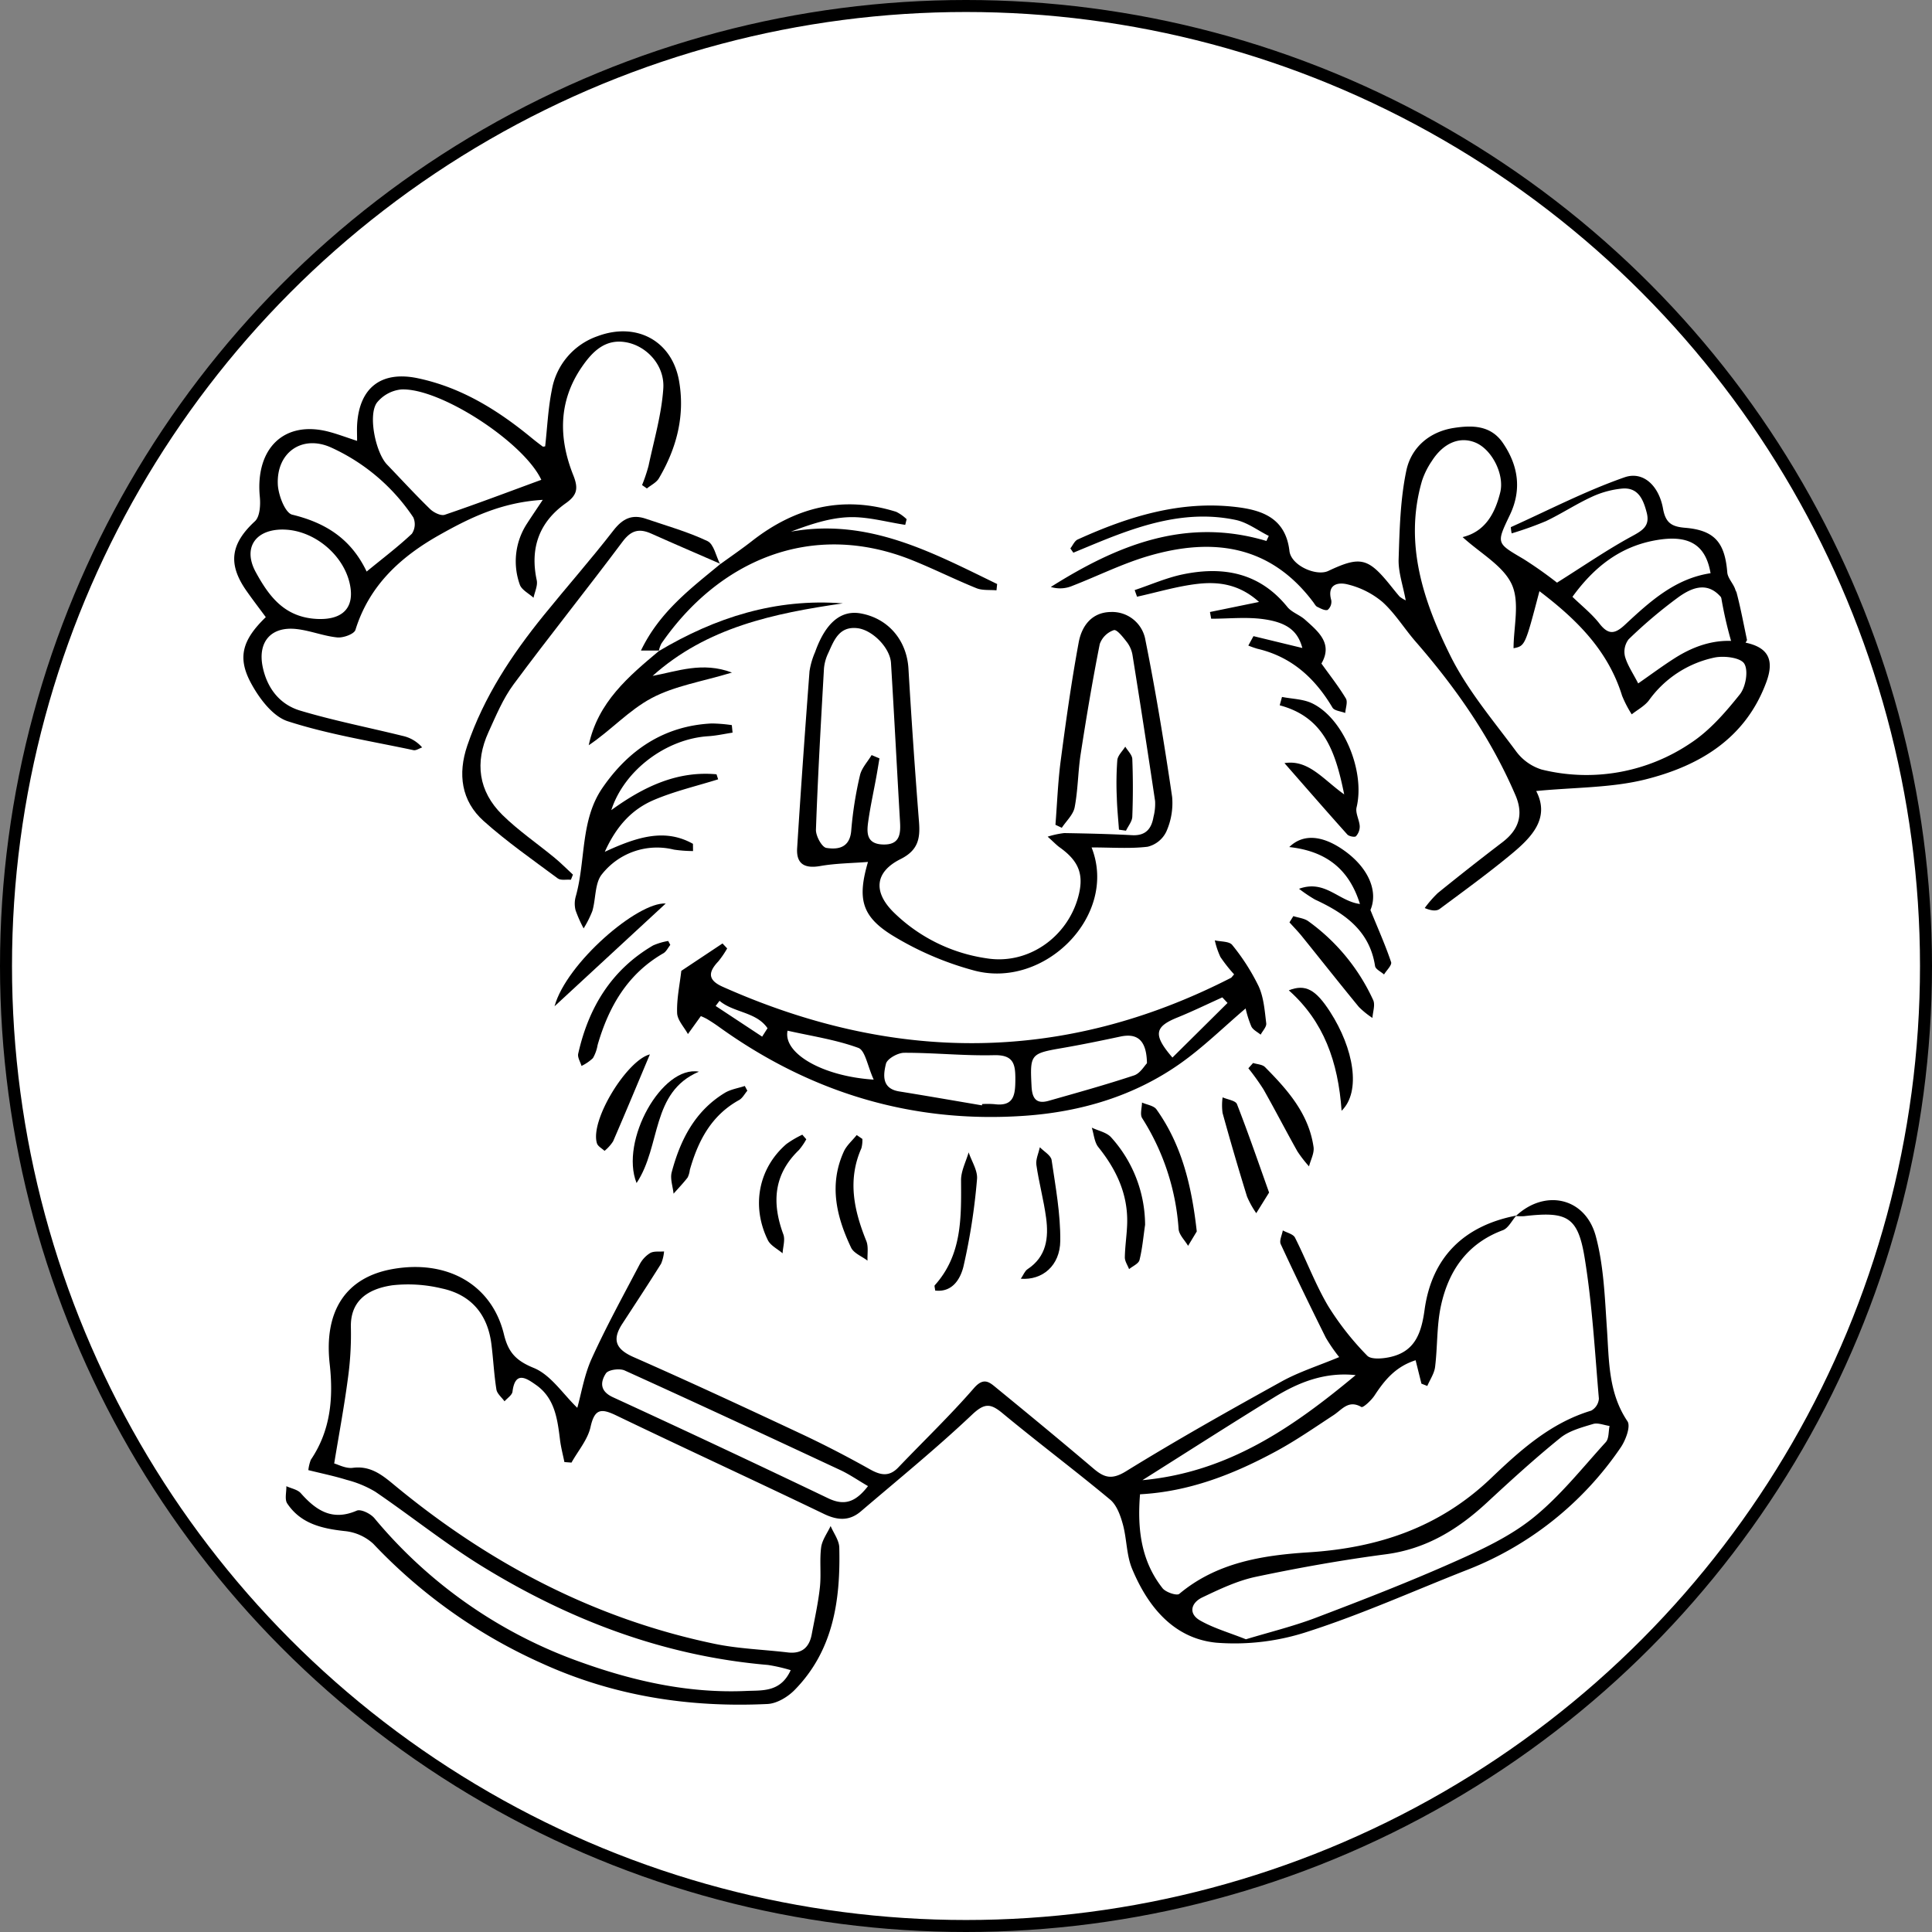 <svg id="b41db94d-ef8e-44c0-b702-5f55e417fe8e" data-name="Layer 1" xmlns="http://www.w3.org/2000/svg" viewBox="0 0 483 483"><rect x="0" y="0" width="483" height="483" fill="#808080" stroke="none"/><circle cx="241.5" cy="241.5" r="240" style="fill:#fff;stroke:#000;stroke-miterlimit:10;stroke-width:3px"/><path d="M1088.482,589.494c7.244-6.806,17.352-4.658,19.968,5.062,2,7.445,2.256,15.417,2.785,23.188.543,7.98.329,15.936,5.129,23.075.856,1.273-.453,4.748-1.7,6.569A82.755,82.755,0,0,1,1075.7,678.2c-13.018,5.13-25.831,10.891-39.123,15.166a58.473,58.473,0,0,1-23.019,2.807c-10.622-1.054-17.087-8.981-21.035-18.475-1.432-3.443-1.311-7.5-2.322-11.161-.606-2.2-1.528-4.77-3.171-6.137-8.819-7.34-18.011-14.231-26.848-21.551-3-2.488-4.5-2.675-7.659.309-8.915,8.432-18.458,16.2-27.8,24.178-2.851,2.434-5.788,2.305-9.221.653-17.256-8.306-34.659-16.306-51.914-24.614-3.747-1.8-5.422-1.774-6.452,2.866-.7,3.166-3.114,5.952-4.762,8.908l-1.772-.132c-.376-1.857-.872-3.7-1.1-5.573-.641-5.188-1.3-10.42-6-13.711-2.287-1.6-5.206-3.692-5.878,1.678-.11.876-1.3,1.617-1.992,2.42-.7-.986-1.863-1.9-2.032-2.972-.6-3.773-.774-7.61-1.26-11.4-.952-7.441-5.118-12.308-12.419-13.855a35.839,35.839,0,0,0-12.336-.783c-6.9,1.011-10.553,4.463-10.363,10.606a79.945,79.945,0,0,1-.779,12.917c-.9,6.81-2.171,13.573-3.394,21.022.95.246,2.886,1.321,4.653,1.091,4.357-.566,7.254,1.716,10.226,4.179,23.6,19.559,50.02,33.524,80.179,39.81,6,1.25,12.219,1.437,18.331,2.162,3.47.411,5.37-1.2,5.99-4.5.738-3.916,1.616-7.823,2.045-11.776.359-3.3-.113-6.692.311-9.975.241-1.856,1.547-3.575,2.374-5.355.753,1.794,2.119,3.574,2.163,5.386.315,13.115-1.447,25.725-11.192,35.634-1.708,1.736-4.422,3.363-6.747,3.475-19.572.943-38.5-1.982-56.477-10.189A132.091,132.091,0,0,1,802.8,671.426a12.351,12.351,0,0,0-7.2-3.165c-5.693-.631-10.933-1.863-14.291-6.89-.688-1.029-.178-2.859-.22-4.32,1.225.567,2.795.827,3.615,1.753,3.82,4.316,7.868,7.01,13.971,4.361,1.04-.452,3.473.746,4.425,1.884a118.52,118.52,0,0,0,51.895,36.093c13.25,4.731,26.911,7.737,41.1,7.094,3.954-.178,8.554.394,11.078-5.195a41.864,41.864,0,0,0-5.66-1.3c-25.773-2.193-49.3-11.084-71.154-24.463-9.347-5.723-17.948-12.655-27.023-18.839a26.783,26.783,0,0,0-7.134-2.964c-3.088-.963-6.274-1.611-9.616-2.445a10.169,10.169,0,0,1,.628-2.593c4.958-7.331,5.656-15.449,4.708-23.961-1.48-13.3,4.087-21.622,15.662-23.7,13.732-2.458,24.886,3.866,27.9,16.314,1.079,4.456,2.948,6.557,7.447,8.391,4.271,1.742,7.3,6.52,10.892,9.974,1.011-3.577,1.741-8.219,3.615-12.341,3.625-7.976,7.858-15.679,11.937-23.444a7.339,7.339,0,0,1,2.668-2.91c.935-.528,2.3-.3,3.472-.4a10.107,10.107,0,0,1-.745,3.067c-3.162,5.054-6.445,10.032-9.7,15.03-2.589,3.977-1.656,6.345,2.817,8.313,14.02,6.17,27.914,12.63,41.784,19.133,5.876,2.755,11.653,5.749,17.312,8.925,2.685,1.507,4.82,1.913,7.107-.48,6.3-6.6,12.914-12.932,18.893-19.813,2.511-2.891,3.96-1.416,5.72.024,8.116,6.643,16.211,13.315,24.2,20.106,2.693,2.287,4.594,2.818,8.123.64,12.726-7.855,25.781-15.19,38.872-22.432,4.317-2.388,9.119-3.9,14.4-6.1a41.845,41.845,0,0,1-3.349-4.858c-3.852-7.744-7.634-15.525-11.264-23.375-.406-.878.317-2.278.516-3.437,1.043.586,2.6.913,3.047,1.8,2.851,5.643,5.069,11.639,8.266,17.064a71.492,71.492,0,0,0,9.77,12.432c.955,1.014,3.765.781,5.573.4,6.315-1.327,7.963-5.862,8.786-11.839,1.819-13.208,9.88-21.043,22.939-23.565-1.116,1.255-1.995,3.143-3.385,3.661-8.871,3.3-13.534,10.1-15.445,18.814-1.094,4.986-.85,10.253-1.48,15.361-.2,1.641-1.273,3.175-1.946,4.758l-1.468-.577c-.454-1.825-.907-3.65-1.454-5.851-5.031,1.608-7.771,5-10.263,8.8-.806,1.232-2.867,3.134-3.292,2.889-3.236-1.866-4.833.644-6.957,2.034-4.735,3.1-9.4,6.343-14.37,9.032-10.588,5.733-21.69,10.1-34.017,10.756-.707,8.76.288,16.705,5.639,23.492.8,1.01,3.556,1.924,4.171,1.408,9.392-7.879,20.9-9.656,32.311-10.386,17.453-1.116,32.739-6.23,45.616-18.525,7.3-6.975,14.929-13.86,25.057-16.9a3.734,3.734,0,0,0,1.923-2.992c-1.011-11.757-1.66-23.589-3.56-35.213-1.695-10.361-4.42-11.663-15.183-10.41A13.071,13.071,0,0,1,1088.482,589.494Zm-67.5,105.826c5.793-1.759,11.775-3.216,17.487-5.384,11.518-4.372,23.018-8.842,34.275-13.836,6.952-3.084,14.106-6.383,19.967-11.085,6.792-5.449,12.328-12.485,18.24-18.985.813-.894.651-2.673.94-4.043-1.386-.195-2.914-.86-4.129-.491-2.835.861-5.958,1.677-8.183,3.477-6.323,5.115-12.347,10.613-18.317,16.146-7.245,6.715-15.192,11.624-25.309,12.951-10.883,1.428-21.722,3.36-32.463,5.624-4.64.978-9.1,3.1-13.427,5.164-2.767,1.321-3.583,4.036-.5,5.783C1012.955,692.565,1016.818,693.662,1020.98,695.32ZM926.5,657.028c-2.633-1.54-4.676-2.962-6.9-4-17.944-8.38-35.9-16.738-53.938-24.913-1.266-.573-4.086-.187-4.682.73-1.389,2.139-1.575,4.433,1.757,5.965q26.986,12.413,53.779,25.246C920.616,662.021,923.39,661.042,926.5,657.028Zm68.607-1.485c21.522-1.974,37.777-13.33,53.305-26.26-7.589-.821-14.15,1.726-20.251,5.474C1017.3,641.429,1006.574,648.316,995.107,655.543Z" transform="translate(-709.5 -285.5)"/><path d="M1093.55,483.254c3.512,6.788-1.112,11.559-6.271,15.826-5.766,4.77-11.832,9.181-17.845,13.644-.773.574-2.011.521-3.754-.215a28.078,28.078,0,0,1,3.274-3.752q7.955-6.446,16.1-12.659c4.155-3.154,5.409-6.912,3.307-11.807-6.111-14.232-14.821-26.752-24.945-38.375-2.841-3.262-5.144-7.074-8.321-9.938a21.3,21.3,0,0,0-8.607-4.357c-2.358-.63-5.323-.155-4.166,3.96a2.651,2.651,0,0,1-.906,2.394c-.694.251-1.768-.368-2.605-.766-.409-.195-.667-.726-.966-1.126-10.764-14.366-25.191-16.269-41.177-11.6-6.52,1.9-12.686,5-19.05,7.466a7.833,7.833,0,0,1-5.414.291c16.508-10.409,33.75-17.531,53.9-11.5l.588-1.264c-2.744-1.368-5.353-3.379-8.256-3.991-11.76-2.48-22.741.907-33.506,5.26-2.371.959-4.727,1.952-7.091,2.93l-.747-1.068c.6-.762,1.046-1.876,1.832-2.233,12.582-5.714,25.6-9.785,39.614-8.119,6.419.763,12.362,2.715,13.323,10.984.426,3.666,6.733,6.4,9.705,5,8.03-3.788,9.972-3.323,15.641,3.737.729.908,1.456,1.821,2.221,2.7a8.853,8.853,0,0,0,1.506.917c-.692-3.763-1.879-7.048-1.777-10.292.234-7.4.414-14.93,1.924-22.132,1.219-5.815,5.8-9.775,11.972-10.7,4.493-.675,9.117-.685,12.163,3.76,3.877,5.655,4.753,11.7,1.773,17.964-3.43,7.209-3.464,7.033,3.363,11.044a102,102,0,0,1,8.4,5.927c6.787-4.264,12.586-8.272,18.747-11.611,2.707-1.468,4.537-2.608,3.674-5.913-.845-3.241-2.1-6.328-6.115-6a23.176,23.176,0,0,0-7.616,2.075c-3.926,1.8-7.568,4.22-11.474,6.075a86.831,86.831,0,0,1-8.552,3.054,11.071,11.071,0,0,1-.21-1.557c9.441-4.249,18.687-9.057,28.425-12.458,4.681-1.634,8.6,2.114,9.623,7.823.632,3.522,2.109,4.513,5.506,4.793,7.414.611,9.957,3.712,10.559,11.154.119,1.479,1.544,2.808,2.014,4.316a13.681,13.681,0,0,1,.155,3.624c-1.115-.365-2.695-.384-3.268-1.154-3.469-4.653-7.483-3.154-10.984-.685a118.635,118.635,0,0,0-12.575,10.621,5.1,5.1,0,0,0-.915,4.291c.6,2.179,1.976,4.145,3.3,6.743,3.267-2.27,6.126-4.4,9.125-6.308,5.365-3.415,11.211-5.208,17.58-3.913,5.817,1.183,7.38,4.31,5.342,9.862-5.2,14.156-16.748,20.973-30.22,24.355C1112.32,482.492,1103.179,482.315,1093.55,483.254Zm-18.394-63.478c5.579-1.36,8.077-5.818,9.4-11.161,1.108-4.483-2.058-10.754-6.2-12.469-3.911-1.618-8.01.067-10.919,4.642a19.729,19.729,0,0,0-2.431,4.9c-4.566,15.658.329,30.1,7.071,43.714,4.232,8.549,10.615,16.068,16.358,23.808a12.6,12.6,0,0,0,6.466,4.671,46.5,46.5,0,0,0,37.277-6.619c4.743-3.112,8.7-7.684,12.286-12.173,1.472-1.842,2.182-5.933,1.1-7.678-.944-1.523-5.061-2.021-7.471-1.516a27.012,27.012,0,0,0-16.348,10.672c-1.082,1.44-2.857,2.36-4.313,3.519a28.6,28.6,0,0,1-2.41-4.649c-3.511-11.346-11.384-19.1-20.663-26.145-3.589,13.676-3.589,13.676-6.47,14.271,0-5.312,1.608-11.472-.443-15.96C1085.306,426.933,1079.639,423.871,1075.156,419.776Zm27.457,14.928c2.32,2.259,4.848,4.248,6.766,6.712,2.263,2.908,3.894,2.574,6.386.253,6.2-5.773,12.5-11.526,21.375-12.864-1.246-7.3-5.6-9.781-14.076-8.175C1114.407,422.269,1108,427.281,1102.613,434.7Z" transform="translate(-709.5 -285.5)"/><path d="M845.19,410.463c-10.31.612-18.194,4.466-25.862,8.792-9.688,5.465-17.517,12.6-20.97,23.721-.324,1.043-3.051,2.03-4.546,1.881-3.447-.345-6.788-1.73-10.236-2.1-6.392-.693-9.714,3.294-8.386,9.55,1.134,5.344,4.313,9.334,9.341,10.841,8.4,2.518,17.056,4.207,25.587,6.316a8.981,8.981,0,0,1,4.919,2.892c-.727.244-1.525.82-2.17.682-10.526-2.244-21.243-3.931-31.437-7.229-3.789-1.226-7.208-5.815-9.262-9.684-3.4-6.4-1.965-10.77,3.78-16.34-1.59-2.158-3.282-4.355-4.868-6.626-4.72-6.761-3.865-11.784,2.156-17.349,1.246-1.152,1.414-4.064,1.22-6.082-1.174-12.18,6.109-19.2,17.212-16.3,2.226.582,4.389,1.409,7.105,2.293,0-1.629-.067-2.893.011-4.147.572-9.231,6.105-13.433,15.207-11.506,10.884,2.3,20.009,7.986,28.456,14.947.889.732,1.808,1.428,2.73,2.118.1.071.306-.014.612-.039.526-4.677.731-9.452,1.664-14.08A17.37,17.37,0,0,1,858.9,369.541c9.709-3.622,18.577,1.147,20.355,11.133,1.551,8.715-.588,16.873-5.038,24.416-.625,1.06-1.976,1.693-2.991,2.523l-1.207-.845a41.47,41.47,0,0,0,1.611-4.786c1.361-6.438,3.261-12.857,3.694-19.367.383-5.747-4.1-10.583-9.24-11.535-5.215-.965-8.427,2.253-11.083,6.1-5.942,8.6-5.875,17.868-2.178,27.13,1.326,3.323.957,4.989-1.882,7-6.639,4.712-8.989,11.2-7.258,19.247.288,1.342-.5,2.916-.8,4.383-1.184-1.091-3-1.974-3.441-3.31a17.249,17.249,0,0,1,1.865-15.32C842.364,414.67,843.464,413.062,845.19,410.463Zm-.362-5.009c-4.372-9.382-25.332-23.076-35.05-22.588a8.972,8.972,0,0,0-6.072,3.327c-2.243,3.167-.276,12.5,2.553,15.446,3.577,3.72,7.068,7.53,10.766,11.127.891.867,2.693,1.758,3.666,1.428C828.688,411.48,836.589,408.481,844.828,405.454Zm-43.667,22.935c4.274-3.5,7.968-6.293,11.309-9.455a4.257,4.257,0,0,0,.356-4.088,49.116,49.116,0,0,0-20.6-17.493c-7.2-3.213-13.627,1.247-13.272,9.231.119,2.68,1.828,7.15,3.595,7.58C790.809,416.177,797.214,420.109,801.161,428.389Zm-20.774-10.5c-7.06-.112-10.253,4.609-6.935,10.667s7.182,11.283,15.308,11.68c6.228.3,9.546-2.646,8.176-8.826C795.307,424.071,787.891,418.012,780.387,417.893Z" transform="translate(-709.5 -285.5)"/><path d="M982.394,497.359c6.7,16.957-11.731,35.554-29.442,30.748a77.845,77.845,0,0,1-20.392-8.775c-7.77-4.816-8.708-9.287-6.066-18.348-4.106.323-8.073.342-11.923,1.021-3.89.686-6.03-.5-5.785-4.448.918-14.756,1.982-29.5,3.093-44.246a19.175,19.175,0,0,1,1.392-4.784c2.609-7.343,6.472-10.579,11.453-9.663,6.919,1.273,11.477,6.78,11.891,13.808q1.13,19.183,2.639,38.346c.322,4.143-.234,7.062-4.613,9.253-6.45,3.228-6.86,8.194-1.789,13.247A41.688,41.688,0,0,0,956.2,525.087c10.288,1.643,20.059-5.222,22.836-15.3,1.533-5.559.248-8.98-4.619-12.448-.766-.546-1.418-1.254-3-2.671a22.037,22.037,0,0,1,4.148-.9c5.648.1,11.3.219,16.937.528,3.4.186,4.865-1.573,5.372-4.572a13.083,13.083,0,0,0,.4-3.956q-2.711-18.231-5.636-36.429a7.307,7.307,0,0,0-1.332-3.2c-.962-1.248-2.565-3.328-3.339-3.107a5.667,5.667,0,0,0-3.53,3.485c-1.81,9.112-3.343,18.283-4.766,27.466-.685,4.421-.666,8.961-1.506,13.344-.353,1.845-2.1,3.423-3.216,5.122l-1.588-.749c.424-5.359.618-10.748,1.321-16.07,1.3-9.867,2.68-19.737,4.49-29.52.753-4.07,3.221-7.542,8.043-7.61a8.419,8.419,0,0,1,8.642,7.033c2.606,12.989,4.747,26.08,6.675,39.19a17.412,17.412,0,0,1-1.472,8.719,7.005,7.005,0,0,1-4.662,3.743C992.01,497.713,987.5,497.359,982.394,497.359Zm-54.989-23.088,1.959.825c-.258,1.53-.5,3.062-.779,4.588-.685,3.758-1.515,7.5-2.041,11.275-.382,2.739-.427,5.492,3.594,5.66,4.107.171,4.563-2.3,4.375-5.519-.775-13.283-1.452-26.571-2.265-39.851-.234-3.807-4.657-8.293-8.437-8.708-4.57-.5-5.816,3.086-7.26,6.26a11.04,11.04,0,0,0-1.058,3.824c-.76,13.424-1.532,26.85-2.006,40.286-.056,1.566,1.471,4.384,2.6,4.565,2.954.475,5.907-.033,6.227-4.4a93.853,93.853,0,0,1,2.176-13.742C924.9,477.519,926.4,475.951,927.405,474.271Z" transform="translate(-709.5 -285.5)"/><path d="M884.712,539.528c-1.324,1.838-2.278,3.161-3.231,4.485-.953-1.753-2.639-3.48-2.7-5.265-.127-3.509.649-7.05,1.046-10.536l10.3-6.849,1.166,1.242a23.551,23.551,0,0,1-2.209,3.238c-2.54,2.681-2.719,4.654,1.1,6.355,42.715,19.038,85.076,19.266,127.064-2.24.136-.07.222-.239.78-.865a38.75,38.75,0,0,1-3.425-4.349,20.047,20.047,0,0,1-1.4-4.159c1.49.356,3.618.215,4.354,1.159a52.8,52.8,0,0,1,6.619,10.353c1.272,2.8,1.5,6.115,1.884,9.239.106.873-.9,1.882-1.395,2.829-.8-.666-1.894-1.18-2.321-2.031a27.621,27.621,0,0,1-1.442-4.521c-5.566,4.737-10.629,9.741-16.369,13.785-11.571,8.155-24.882,12.067-38.827,13.045-28.15,1.975-53.651-5.794-76.528-22.27-.945-.681-1.927-1.314-2.923-1.918A14.139,14.139,0,0,0,884.712,539.528Zm70.267,22.312.069-.324a22.847,22.847,0,0,1,3,.019c4.949.659,5.269-2.322,5.29-6.125.02-3.87-.419-6.238-5.348-6.114-7.471.186-14.963-.624-22.445-.6-1.593,0-4.246,1.487-4.555,2.744-.668,2.724-1.143,6.2,3.318,6.918C941.2,559.467,948.088,560.674,954.979,561.84Zm41.262-10.527c-.092-5.777-2.408-7.579-6.647-6.672-4.864,1.04-9.74,2.039-14.64,2.886-7.858,1.357-7.979,1.561-7.563,9.6.156,3.02,1.213,4.448,4.265,3.579,7.149-2.033,14.318-4.018,21.368-6.357C994.554,553.84,995.619,551.928,996.241,551.313Zm-68.317,4.093c-1.563-3.43-2.11-7.3-3.839-7.934-5.669-2.07-11.769-2.962-17.691-4.3C905.2,548.716,914.921,554.568,927.924,555.406Zm88.459-19.168-1.3-1.392c-3.75,1.69-7.451,3.5-11.262,5.042-5.672,2.294-6.114,4.323-1.208,10C1007.234,545.311,1011.809,540.775,1016.383,536.238Zm-127-.533-.969,1.285,11.623,7.669,1.344-2.1C898.577,538.44,892.922,538.7,889.384,535.705Z" transform="translate(-709.5 -285.5)"/><path d="M889.634,426.474c-5.776-2.519-11.568-5-17.319-7.574-3.013-1.349-5.036-.847-7.165,2-8.963,11.988-18.346,23.663-27.254,35.691-2.641,3.566-4.4,7.836-6.263,11.919-3.478,7.608-2.533,14.8,3.447,20.7,4.006,3.948,8.734,7.158,13.092,10.755,1.59,1.313,3.045,2.79,4.562,4.193l-.5,1.265c-1.113-.084-2.532.244-3.29-.319-6.267-4.652-12.7-9.143-18.509-14.33-5.656-5.052-6.511-11.815-4.118-18.86,4.129-12.158,11.1-22.7,19.115-32.586,5.765-7.118,11.834-14,17.44-21.235,2.283-2.948,4.643-4.088,8.093-2.907,5.173,1.77,10.49,3.251,15.4,5.585,1.61.765,2.142,3.8,3.167,5.794Z" transform="translate(-709.5 -285.5)"/><path d="M889.534,426.563c2.66-1.933,5.38-3.788,7.969-5.812,10.814-8.453,22.714-11.483,36.054-7.294a10.5,10.5,0,0,1,2.6,1.841l-.348,1.413c-4.675-.7-9.372-2.068-14.019-1.915-4.87.16-9.692,1.781-14.572,3.619,19.4-3.479,35.371,5.232,51.567,13.088l-.164,1.579c-1.68-.155-3.515.072-5.013-.534-5.4-2.183-10.618-4.806-16.02-6.979-25.346-10.2-48.529.22-62.744,20.826a7.4,7.4,0,0,0-.648,1.88l.158-.134h-4.617c4.661-9.705,12.463-15.52,19.893-21.667Z" transform="translate(-709.5 -285.5)"/><path d="M860.7,498.451c8.184-3.785,15.076-5.9,22.039-1.994l.018,1.806a33.654,33.654,0,0,1-4.781-.358,17.528,17.528,0,0,0-17.951,6.106c-1.85,2.195-1.53,6.151-2.435,9.236a26.147,26.147,0,0,1-2.184,4.35,32.48,32.48,0,0,1-2.011-4.524,6.668,6.668,0,0,1,.046-3.465c2.527-8.973,1.1-19.021,6.654-27.11,6.525-9.5,15.4-15.54,27.3-16.131a37.522,37.522,0,0,1,5.062.414l.184,1.879c-2.03.307-4.049.766-6.09.894-10.45.659-20.982,8.453-24.224,18.474,8.161-5.915,16.533-9.852,26.3-8.954l.412,1.255c-5.369,1.683-10.909,2.965-16.06,5.159C867.711,487.736,863.725,491.738,860.7,498.451Z" transform="translate(-709.5 -285.5)"/><path d="M1039.856,451.385c2.152,3.012,4.325,5.759,6.11,8.738.519.865-.074,2.395-.157,3.621-1.092-.432-2.716-.546-3.191-1.344-4.361-7.334-10.181-12.685-18.694-14.69a22.884,22.884,0,0,1-2.346-.819q.645-1.178,1.292-2.354l12.218,2.962c-1.1-4.065-3.55-6.338-9.653-7.2-4.3-.606-8.756-.117-13.142-.117q-.15-.84-.3-1.681l12.263-2.514c-4.873-4.421-10.07-5.114-15.27-4.529-5.131.578-10.155,2.106-15.226,3.218l-.591-1.654c4.02-1.341,7.956-3.091,12.077-3.941,10.094-2.081,19.168-.4,26.091,8.157,1.1,1.358,3.07,1.972,4.416,3.176C1039.1,443.407,1042.769,446.379,1039.856,451.385Z" transform="translate(-709.5 -285.5)"/><path d="M874.356,448.141l-.158.134c14.124-8.4,29.2-13.245,46.007-11.932-17.2,2.494-33.99,5.972-47.553,18.132,6.269-1.161,12.432-3.621,19.836-.838-7.451,2.262-14.32,3.315-20.107,6.4-5.657,3.014-10.21,8.1-15.7,11.77C858.969,461.023,866.664,454.583,874.356,448.141Z" transform="translate(-709.5 -285.5)"/><path d="M1030,459.735c2.506.5,5.239.511,7.478,1.57,7.93,3.751,13.346,17.037,11.167,26.034-.344,1.421.692,3.128.787,4.721a3.592,3.592,0,0,1-.942,2.5c-.3.3-1.742.031-2.16-.436-5.187-5.779-10.279-11.643-15.713-17.846,6.013-.951,9.635,4.061,14.93,7.82-2.16-10.645-5.02-19.314-16.119-22.269Q1029.711,460.781,1030,459.735Z" transform="translate(-709.5 -285.5)"/><path d="M1052.108,513.009c1.991,4.882,3.778,8.885,5.167,13.022.251.748-1.136,2.044-1.766,3.087-.777-.7-2.121-1.306-2.243-2.1-1.357-8.894-7.641-13.205-15.007-16.625a36.562,36.562,0,0,1-4-2.695c6.522-2.377,9.849,3.1,15.226,3.8-2.772-8.936-8.688-13.242-17.665-14.236,3.455-3.368,8.2-2.911,13.322.594C1051.694,502.331,1054.087,508.368,1052.108,513.009Z" transform="translate(-709.5 -285.5)"/><path d="M1008.692,593.363l-2.171,3.593c-.823-1.395-2.249-2.739-2.371-4.193a59.03,59.03,0,0,0-9.105-27.72c-.6-.924-.058-2.586-.045-3.906,1.231.554,2.942.765,3.618,1.714C1004.889,571.652,1007.4,581.762,1008.692,593.363Z" transform="translate(-709.5 -285.5)"/><path d="M995.774,591.7c-.433,2.945-.684,5.935-1.4,8.808-.231.918-1.7,1.525-2.605,2.275-.374-.986-1.075-1.978-1.059-2.957.046-2.807.5-5.605.583-8.413.212-7.337-2.681-13.494-7.2-19.117-1.01-1.257-1.12-3.235-1.645-4.882,1.638.787,3.72,1.177,4.838,2.428A32.8,32.8,0,0,1,995.774,591.7Z" transform="translate(-709.5 -285.5)"/><path d="M877.074,521.729c-.573.711-1,1.67-1.741,2.095-8.962,5.166-13.657,13.349-16.431,22.931a9.825,9.825,0,0,1-1.164,3.267,11.053,11.053,0,0,1-2.862,1.962c-.3-1.022-1.03-2.141-.826-3.051,2.585-11.532,8.3-20.976,18.732-27.078a16.216,16.216,0,0,1,3.774-1.113Z" transform="translate(-709.5 -285.5)"/><path d="M1044.9,563.191c-.863-12.292-4.475-22.346-13.2-30.109,4.2-1.659,6.767-.147,10.323,5.37C1047.938,547.624,1049.833,558.4,1044.9,563.191Z" transform="translate(-709.5 -285.5)"/><path d="M943.292,608.135c-.061-.7-.243-1.154-.1-1.317,6.838-7.6,6.628-16.895,6.57-26.249-.014-2.323,1.23-4.653,1.9-6.979.746,2.244,2.3,4.569,2.09,6.719a155.1,155.1,0,0,1-3.39,21.828C949.687,604.882,947.817,608.675,943.292,608.135Z" transform="translate(-709.5 -285.5)"/><path d="M1026.772,583.637c-1.483,2.384-2.346,3.771-3.208,5.158a22.722,22.722,0,0,1-2.311-4.168q-3.218-10.39-6.109-20.879a14.426,14.426,0,0,1,.009-3.91c1.238.551,3.242.8,3.592,1.7C1021.607,568.871,1024.161,576.322,1026.772,583.637Z" transform="translate(-709.5 -285.5)"/><path d="M925.092,570.234a7.663,7.663,0,0,1-.244,2.327c-3.525,7.956-1.848,15.565,1.231,23.188.582,1.442.225,3.263.3,4.909-1.4-1.069-3.435-1.841-4.109-3.257-3.663-7.709-5.586-15.714-1.822-24,.7-1.548,2.134-2.767,3.229-4.138Z" transform="translate(-709.5 -285.5)"/><path d="M964.706,605.184c.639-.936.99-1.937,1.694-2.4,4.756-3.148,5.287-7.858,4.626-12.82-.592-4.439-1.794-8.8-2.43-13.231-.2-1.4.553-2.942.869-4.419,1.02,1.06,2.763,2.014,2.939,3.2.991,6.705,2.235,13.472,2.165,20.205C974.505,601.921,970.1,605.6,964.706,605.184Z" transform="translate(-709.5 -285.5)"/><path d="M1032.839,514.528c1.265.416,2.741.543,3.76,1.293a49.813,49.813,0,0,1,16.2,19.707c.548,1.208-.1,2.956-.19,4.454a21.068,21.068,0,0,1-3.393-2.744c-4.8-5.839-9.482-11.779-14.232-17.661-.978-1.211-2.074-2.327-3.116-3.487Z" transform="translate(-709.5 -285.5)"/><path d="M911.072,570.32a15.772,15.772,0,0,1-1.839,2.685c-6.354,6.116-6.8,13.215-3.9,21.083.5,1.37-.1,3.148-.186,4.738-1.257-1.086-3.018-1.926-3.69-3.3-4.192-8.568-2.3-18.029,4.653-24.023a24.791,24.791,0,0,1,3.969-2.33Z" transform="translate(-709.5 -285.5)"/><path d="M896.336,558.178c-.682.794-1.211,1.863-2.07,2.337-6.952,3.842-10.243,10.209-12.31,17.462a5.779,5.779,0,0,1-.551,1.906c-1.09,1.408-2.332,2.7-3.513,4.036-.185-1.8-.9-3.733-.466-5.364,2.147-8.075,5.806-15.292,13.255-19.826,1.477-.9,3.336-1.173,5.019-1.735Z" transform="translate(-709.5 -285.5)"/><path d="M1022.773,551.247c1.006.325,2.311.353,2.972,1.02,5.641,5.681,10.944,11.658,12.142,19.987.22,1.527-.724,3.221-1.131,4.838a31.16,31.16,0,0,1-2.9-3.746c-2.882-5.128-5.572-10.363-8.472-15.48a59.247,59.247,0,0,0-3.793-5.3Z" transform="translate(-709.5 -285.5)"/><path d="M848.133,537.07c2.953-10.778,20.79-26.129,27.8-25.693Z" transform="translate(-709.5 -285.5)"/><path d="M884.225,553.419c-12.057,5.15-9.389,18.522-15.583,27.841C864.418,570.716,875,551.773,884.225,553.419Z" transform="translate(-709.5 -285.5)"/><path d="M871.968,549.1c-3.01,7.154-6.044,14.468-9.194,21.73a10.249,10.249,0,0,1-2.14,2.387c-.65-.62-1.656-1.127-1.893-1.877C856.913,565.575,866.29,550.518,871.968,549.1Z" transform="translate(-709.5 -285.5)"/><path d="M989.241,492.916c-.185-2.644-.462-5.286-.533-7.933a78.15,78.15,0,0,1,.119-9.437c.111-1.18,1.295-2.259,1.99-3.384.614,1.033,1.716,2.046,1.758,3.1.189,4.8.185,9.612,0,14.411-.045,1.186-1.028,2.336-1.579,3.5Z" transform="translate(-709.5 -285.5)"/><path d="M1146.257,445.529c-.4.641-.957,2.083-1.328,2.036-.928-.117-2.346-.744-2.55-1.458a99.78,99.78,0,0,1-2.623-11.528c-.148-.916,1.04-2.048,1.613-3.08.786.706,2.048,1.286,2.275,2.14C1144.654,437.453,1145.368,441.345,1146.257,445.529Z" transform="translate(-709.5 -285.5)"/></svg>